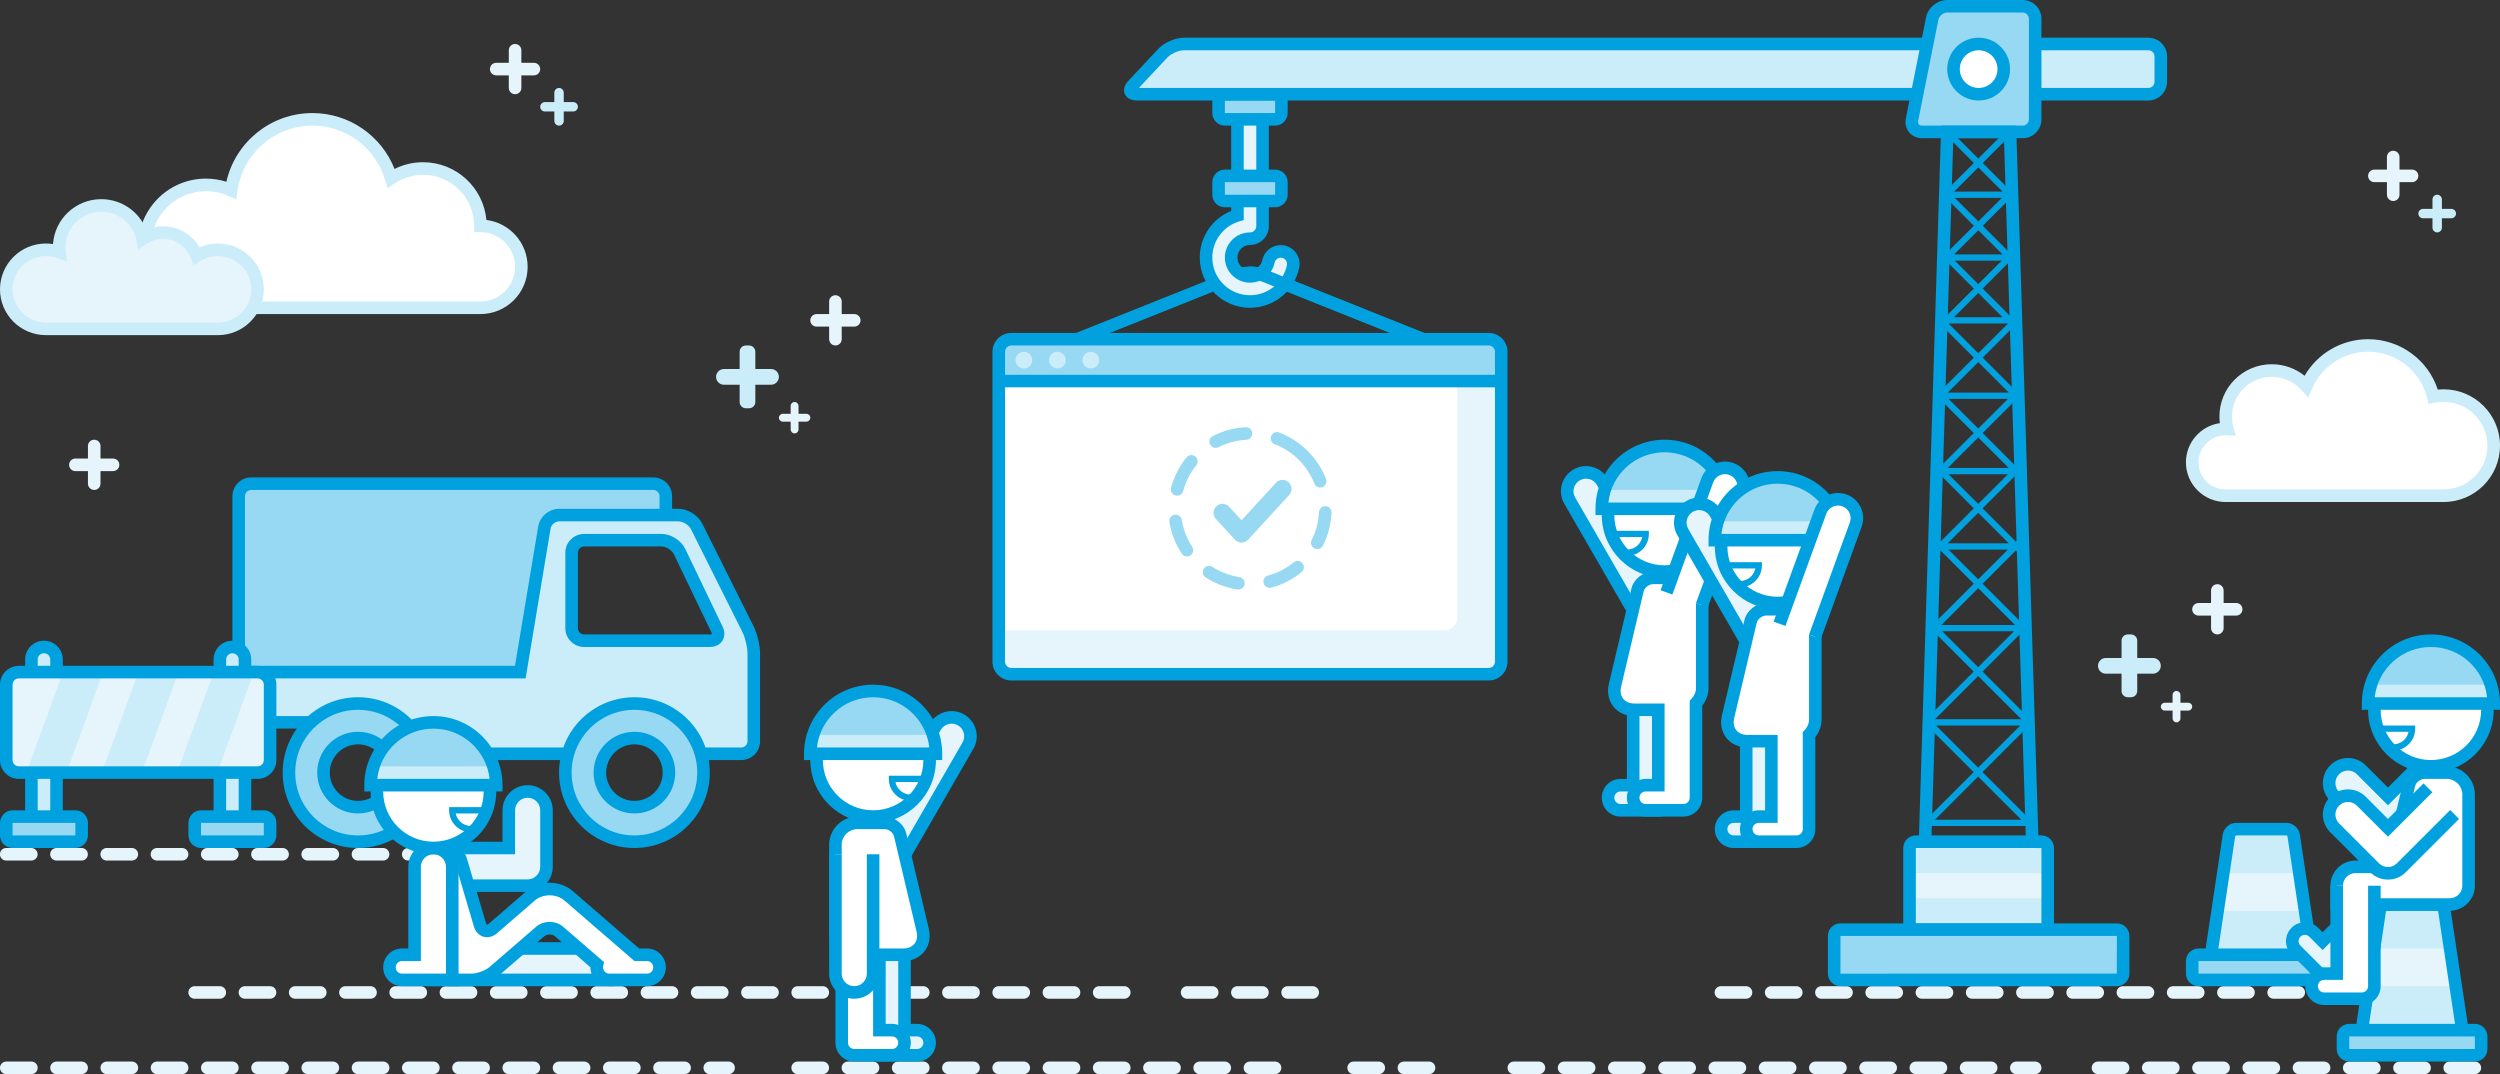 <svg width="398" height="171" viewBox="0 0 398 171" xmlns="http://www.w3.org/2000/svg"><rect x="0" y="0" width="398" height="171" fill="#333333" stroke="none"/><title>img_setup</title><desc>Created with Sketch.</desc><g fill="none"><g><path d="M215.501 171h4c.552 0 1-.448 1-1s-.448-1-1-1h-4c-.552 0-1 .448-1 1s.448 1 1 1zm8 0c-.552 0-1-.448-1-1s.448-1 1-1h4c.552 0 1 .448 1 1s-.448 1-1 1h-4zm17.499 0c-.552 0-1-.448-1-1s.448-1 1-1h4c.552 0 1 .448 1 1s-.448 1-1 1h-4zm8 0c-.552 0-1-.448-1-1s.448-1 1-1h4c.552 0 1 .448 1 1s-.448 1-1 1h-4zm8 0c-.552 0-1-.448-1-1s.448-1 1-1h4c.552 0 1 .448 1 1s-.448 1-1 1h-4zm8 0c-.552 0-1-.448-1-1s.448-1 1-1h4c.552 0 1 .448 1 1s-.448 1-1 1h-4zm8 0c-.552 0-1-.448-1-1s.448-1 1-1h4c.552 0 1 .448 1 1s-.448 1-1 1h-4zm8 0c-.552 0-1-.448-1-1s.448-1 1-1h4c.552 0 1 .448 1 1s-.448 1-1 1h-4zm8 0c-.552 0-1-.448-1-1s.448-1 1-1h4c.552 0 1 .448 1 1s-.448 1-1 1h-4zm8 0c-.552 0-1-.448-1-1s.448-1 1-1h4c.552 0 1 .448 1 1s-.448 1-1 1h-4zm8 0c-.552 0-1-.448-1-1s.448-1 1-1h4c.552 0 1 .448 1 1s-.448 1-1 1h-4zm8 0c-.552 0-1-.448-1-1s.448-1 1-1h4c.552 0 1 .448 1 1s-.448 1-1 1h-4zm8 0c-.552 0-1-.448-1-1s.448-1 1-1h3c.552 0 1 .448 1 1s-.448 1-1 1h-3zm13 0c-.552 0-1-.448-1-1s.448-1 1-1h4c.552 0 1 .448 1 1s-.448 1-1 1h-4zm8 0c-.552 0-1-.448-1-1s.448-1 1-1h4c.552 0 1 .448 1 1s-.448 1-1 1h-4zm8 0c-.552 0-1-.448-1-1s.448-1 1-1h4c.552 0 1 .448 1 1s-.448 1-1 1h-4zm8 0c-.552 0-1-.448-1-1s.448-1 1-1h4c.552 0 1 .448 1 1s-.448 1-1 1h-4zm8 0c-.552 0-1-.448-1-1s.448-1 1-1h4c.552 0 1 .448 1 1s-.448 1-1 1h-4zm8 0c-.552 0-1-.448-1-1s.448-1 1-1h4c.552 0 1 .448 1 1s-.448 1-1 1h-4zm8 0c-.552 0-1-.448-1-1s.448-1 1-1h4c.552 0 1 .448 1 1s-.448 1-1 1h-4zm8 0c-.552 0-1-.448-1-1s.448-1 1-1h4c.552 0 1 .448 1 1s-.448 1-1 1h-4zm-389 0c-.552 0-1-.448-1-1s.448-1 1-1h4c.552 0 1 .448 1 1s-.448 1-1 1h-4zm8 0c-.552 0-1-.448-1-1s.448-1 1-1h4c.552 0 1 .448 1 1s-.448 1-1 1h-4zm8 0c-.552 0-1-.448-1-1s.448-1 1-1h4c.552 0 1 .448 1 1s-.448 1-1 1h-4zm8 0c-.552 0-1-.448-1-1s.448-1 1-1h4c.552 0 1 .448 1 1s-.448 1-1 1h-4zm8 0c-.552 0-1-.448-1-1s.448-1 1-1h4c.552 0 1 .448 1 1s-.448 1-1 1h-4zm8 0c-.552 0-1-.448-1-1s.448-1 1-1h4c.552 0 1 .448 1 1s-.448 1-1 1h-4zm8 0c-.552 0-1-.448-1-1s.448-1 1-1h4c.552 0 1 .448 1 1s-.448 1-1 1h-4zm8 0c-.552 0-1-.448-1-1s.448-1 1-1h4c.552 0 1 .448 1 1s-.448 1-1 1h-4zm8 0c-.552 0-1-.448-1-1s.448-1 1-1h4c.552 0 1 .448 1 1s-.448 1-1 1h-4zm8 0c-.552 0-1-.448-1-1s.448-1 1-1h4c.552 0 1 .448 1 1s-.448 1-1 1h-4zm8 0c-.552 0-1-.448-1-1s.448-1 1-1h4c.552 0 1 .448 1 1s-.448 1-1 1h-4zm8 0c-.552 0-1-.448-1-1s.448-1 1-1h4c.552 0 1 .448 1 1s-.448 1-1 1h-4zm8 0c-.552 0-1-.448-1-1s.448-1 1-1h4c.552 0 1 .448 1 1s-.448 1-1 1h-4zm8 0c-.552 0-1-.448-1-1s.448-1 1-1h4c.552 0 1 .448 1 1s-.448 1-1 1h-4zm8 0c-.552 0-1-.448-1-1s.448-1 1-1h3c.552 0 1 .448 1 1s-.448 1-1 1h-3zm13.994 0c-.552 0-1-.448-1-1s.448-1 1-1h4c.552 0 1 .448 1 1s-.448 1-1 1h-4zm8 0c-.552 0-1-.448-1-1s.448-1 1-1h4c.552 0 1 .448 1 1s-.448 1-1 1h-4zm8 0c-.552 0-1-.448-1-1s.448-1 1-1h4c.552 0 1 .448 1 1s-.448 1-1 1h-4zm8 0c-.552 0-1-.448-1-1s.448-1 1-1h4c.552 0 1 .448 1 1s-.448 1-1 1h-4zm8 0c-.552 0-1-.448-1-1s.448-1 1-1h4c.552 0 1 .448 1 1s-.448 1-1 1h-4zm8 0c-.552 0-1-.448-1-1s.448-1 1-1h4c.552 0 1 .448 1 1s-.448 1-1 1h-4zm8 0c-.552 0-1-.448-1-1s.448-1 1-1h4c.552 0 1 .448 1 1s-.448 1-1 1h-4zm8 0c-.552 0-1-.448-1-1s.448-1 1-1h4c.552 0 1 .448 1 1s-.448 1-1 1h-4zm8 0c-.552 0-1-.448-1-1s.448-1 1-1h4c.552 0 1 .448 1 1s-.448 1-1 1h-4zm8 0c-.552 0-1-.448-1-1s.448-1 1-1h4c.552 0 1 .448 1 1s-.448 1-1 1h-4zm-167.994-12c-.552 0-1-.448-1-1s.448-1 1-1h4c.552 0 1 .448 1 1s-.448 1-1 1h-4zm8 0c-.552 0-1-.448-1-1s.448-1 1-1h4c.552 0 1 .448 1 1s-.448 1-1 1h-4zm8 0c-.552 0-1-.448-1-1s.448-1 1-1h4c.552 0 1 .448 1 1s-.448 1-1 1h-4zm8 0c-.552 0-1-.448-1-1s.448-1 1-1h4c.552 0 1 .448 1 1s-.448 1-1 1h-4zm8 0c-.552 0-1-.448-1-1s.448-1 1-1h4c.552 0 1 .448 1 1s-.448 1-1 1h-4zm8 0c-.552 0-1-.448-1-1s.448-1 1-1h4c.552 0 1 .448 1 1s-.448 1-1 1h-4zm8 0c-.552 0-1-.448-1-1s.448-1 1-1h4c.552 0 1 .448 1 1s-.448 1-1 1h-4zm8 0c-.552 0-1-.448-1-1s.448-1 1-1h4c.552 0 1 .448 1 1s-.448 1-1 1h-4zm8 0c-.552 0-1-.448-1-1s.448-1 1-1h4c.552 0 1 .448 1 1s-.448 1-1 1h-4zm8 0c-.552 0-1-.448-1-1s.448-1 1-1h4c.552 0 1 .448 1 1s-.448 1-1 1h-4zm8 0c-.552 0-1-.448-1-1s.448-1 1-1h4c.552 0 1 .448 1 1s-.448 1-1 1h-4zm8 0c-.552 0-1-.448-1-1s.448-1 1-1h4c.552 0 1 .448 1 1s-.448 1-1 1h-4zm8 0c-.552 0-1-.448-1-1s.448-1 1-1h4c.552 0 1 .448 1 1s-.448 1-1 1h-4zm8 0c-.552 0-1-.448-1-1s.448-1 1-1h4c.552 0 1 .448 1 1s-.448 1-1 1h-4zm8 0c-.552 0-1-.448-1-1s.448-1 1-1h4c.552 0 1 .448 1 1s-.448 1-1 1h-4zm8 0c-.552 0-1-.448-1-1s.448-1 1-1h4c.552 0 1 .448 1 1s-.448 1-1 1h-4zm8 0c-.552 0-1-.448-1-1s.448-1 1-1h4c.552 0 1 .448 1 1s-.448 1-1 1h-4zm8 0c-.552 0-1-.448-1-1s.448-1 1-1h4c.552 0 1 .448 1 1s-.448 1-1 1h-4zm8 0c-.552 0-1-.448-1-1s.448-1 1-1h3.996c.552 0 1 .448 1 1s-.448 1-1 1h-3.996zm-174-22c-.552 0-1-.448-1-1s.448-1 1-1h4c.552 0 1 .448 1 1s-.448 1-1 1h-4zm8 0c-.552 0-1-.448-1-1s.448-1 1-1h4c.552 0 1 .448 1 1s-.448 1-1 1h-4zm8 0c-.552 0-1-.448-1-1s.448-1 1-1h4c.552 0 1 .448 1 1s-.448 1-1 1h-4zm8 0c-.552 0-1-.448-1-1s.448-1 1-1h4c.552 0 1 .448 1 1s-.448 1-1 1h-4zm8 0c-.552 0-1-.448-1-1s.448-1 1-1h4c.552 0 1 .448 1 1s-.448 1-1 1h-4zm8 0c-.552 0-1-.448-1-1s.448-1 1-1h4c.552 0 1 .448 1 1s-.448 1-1 1h-4zm8 0c-.552 0-1-.448-1-1s.448-1 1-1h4c.552 0 1 .448 1 1s-.448 1-1 1h-4zm8 0c-.552 0-1-.448-1-1s.448-1 1-1h4c.552 0 1 .448 1 1s-.448 1-1 1h-4zm8 0c-.552 0-1-.448-1-1s.448-1 1-1h3c.552 0 1 .448 1 1s-.448 1-1 1h-3zm124 22c-.552 0-1-.448-1-1s.448-1 1-1h4c.552 0 1 .448 1 1s-.448 1-1 1h-4zm8 0c-.552 0-1-.448-1-1s.448-1 1-1h4c.552 0 1 .448 1 1s-.448 1-1 1h-4zm8 0c-.552 0-1-.448-1-1s.448-1 1-1h4c.552 0 1 .448 1 1s-.448 1-1 1h-4zm68.981 0c-.552 0-1-.448-1-1s.448-1 1-1h4c.552 0 1 .448 1 1s-.448 1-1 1h-4zm8 0c-.552 0-1-.448-1-1s.448-1 1-1h4c.552 0 1 .448 1 1s-.448 1-1 1h-4zm8 0c-.552 0-1-.448-1-1s.448-1 1-1h4c.552 0 1 .448 1 1s-.448 1-1 1h-4zm8 0c-.552 0-1-.448-1-1s.448-1 1-1h4c.552 0 1 .448 1 1s-.448 1-1 1h-4zm8 0c-.552 0-1-.448-1-1s.448-1 1-1h4c.552 0 1 .448 1 1s-.448 1-1 1h-4zm8 0c-.552 0-1-.448-1-1s.448-1 1-1h4c.552 0 1 .448 1 1s-.448 1-1 1h-4zm8 0c-.552 0-1-.448-1-1s.448-1 1-1h4c.552 0 1 .448 1 1s-.448 1-1 1h-4zm8 0c-.552 0-1-.448-1-1s.448-1 1-1h4c.552 0 1 .448 1 1s-.448 1-1 1h-4zm8 0c-.552 0-1-.448-1-1s.448-1 1-1h4c.552 0 1 .448 1 1s-.448 1-1 1h-4zm8 0c-.552 0-1-.448-1-1s.448-1 1-1h4c.552 0 1 .448 1 1s-.448 1-1 1h-4zm8 0c-.552 0-1-.448-1-1s.448-1 1-1h4c.552 0 1 .448 1 1s-.448 1-1 1h-4zm8 0c-.552 0-1-.448-1-1s.448-1 1-1h4c.552 0 1 .448 1 1s-.448 1-1 1h-4zm8 0c-.552 0-1-.448-1-1s.448-1 1-1h4c.552 0 1 .448 1 1s-.448 1-1 1h-4z" id="Combined-Shape" fill-rule="nonzero" fill="#E6F5FB"/><g><g id="cloud"><path d="M32.783 49c-5.403 0-9.783-4.38-9.783-9.783s4.38-9.783 9.783-9.783c1.436 0 2.8.309 4.029.865.852-6.379 6.315-11.3 12.928-11.3 5.93 0 10.935 3.957 12.52 9.374 1.454-.978 3.205-1.548 5.088-1.548 5.043 0 9.13 4.088 9.13 9.13 3.602 0 6.522 2.92 6.522 6.522 0 3.602-2.92 6.522-6.522 6.522h-43.696z" id="Combined-Shape" fill="#fff"/><path d="M76.478 48c3.05 0 5.522-2.472 5.522-5.522 0-3.05-2.472-5.522-5.522-5.522h-1v-1c0-4.49-3.64-8.13-8.13-8.13-1.638 0-3.201.484-4.53 1.378l-1.134.763-.384-1.312c-1.489-5.09-6.176-8.655-11.561-8.655-6.052 0-11.143 4.49-11.937 10.433l-.178 1.333-1.225-.554c-1.126-.509-2.351-.776-3.616-.776-4.851 0-8.783 3.932-8.783 8.783 0 4.851 3.932 8.783 8.783 8.783h43.696zm7.522-5.522c0 4.154-3.368 7.522-7.522 7.522h-43.696c-5.955 0-10.783-4.828-10.783-10.783 0-5.955 4.828-10.783 10.783-10.783 1.119 0 2.215.171 3.258.501 1.423-6.312 7.066-10.936 13.699-10.936 5.848 0 10.989 3.606 13.071 8.897 1.392-.699 2.938-1.071 4.538-1.071 5.278 0 9.613 4.036 10.087 9.191 3.702.47 6.565 3.631 6.565 7.461z" id="Combined-Shape" fill="#CBECF9" fill-rule="nonzero"/></g><g id="cloud"><path d="M34.684 52.357c3.488 0 6.316-2.819 6.316-6.295 0-3.477-2.828-6.295-6.316-6.295-1.239 0-2.395.356-3.37.97-.813-2.165-2.908-3.706-5.363-3.706-1.213 0-2.338.376-3.264 1.018-.62-3.049-3.324-5.343-6.566-5.343-3.7 0-6.7 2.99-6.7 6.678 0 .256.014.508.042.756-.67-.242-1.394-.373-2.148-.373-3.488 0-6.316 2.819-6.316 6.295 0 3.477 2.828 6.295 6.316 6.295h27.368z" id="Combined-Shape" fill="#E6F5FB"/><path d="M34.684 38.766c4.04 0 7.316 3.266 7.316 7.295 0 4.03-3.276 7.295-7.316 7.295h-27.368c-4.04 0-7.316-3.266-7.316-7.295 0-4.03 3.276-7.295 7.316-7.295.379 0 .754.029 1.123.086.274-3.993 3.609-7.146 7.682-7.146 3.223 0 6.036 1.989 7.169 4.871.83-.357 1.732-.546 2.661-.546 2.441 0 4.635 1.309 5.817 3.338.91-.395 1.898-.603 2.917-.603zm5.316 7.295c0-2.924-2.379-5.295-5.316-5.295-1.02 0-1.995.286-2.837.816l-1.038.654-.431-1.148c-.685-1.823-2.439-3.057-4.427-3.057-.978 0-1.91.296-2.695.84l-1.247.864-.303-1.487c-.534-2.625-2.862-4.543-5.586-4.543-3.149 0-5.7 2.543-5.7 5.678 0 .216.012.431.036.644l.181 1.599-1.513-.545c-.574-.207-1.183-.314-1.809-.314-2.937 0-5.316 2.372-5.316 5.295 0 2.924 2.379 5.295 5.316 5.295h27.368c2.937 0 5.316-2.372 5.316-5.295z" id="Combined-Shape" fill="#CBECF9" fill-rule="nonzero"/></g><g><path d="M389 78.923c4.418 0 8-3.57 8-7.974s-3.582-7.974-8-7.974c-.558 0-1.102.057-1.628.165-1.125-4.669-5.342-8.139-10.372-8.139-4.411 0-8.197 2.669-9.821 6.476-1.344-1.526-3.315-2.489-5.512-2.489-4.05 0-7.333 3.273-7.333 7.31 0 .694.097 1.365.278 2.001l-.278-.007c-2.946 0-5.333 2.38-5.333 5.316s2.388 5.316 5.333 5.316h34.667z" id="Combined-Shape" fill="#fff"/><path d="M389 61.974c4.97 0 9 4.017 9 8.974s-4.03 8.974-9 8.974h-34.667c-3.497 0-6.333-2.827-6.333-6.316 0-3.173 2.346-5.798 5.401-6.248-.045-.35-.067-.704-.067-1.062 0-4.59 3.732-8.31 8.333-8.31 1.935 0 3.765.663 5.224 1.835 2.052-3.547 5.871-5.822 10.11-5.822 5.108 0 9.55 3.3 11.093 8.019.3-.03.603-.045.907-.045zm7 8.974c0-3.851-3.133-6.974-7-6.974-.484 0-.961.049-1.426.145l-.947.195-.227-.94c-1.035-4.293-4.906-7.374-9.4-7.374-3.915 0-7.396 2.34-8.901 5.868l-.622 1.459-1.048-1.19c-1.196-1.358-2.913-2.15-4.762-2.15-3.499 0-6.333 2.826-6.333 6.31 0 .591.081 1.17.24 1.727l.383 1.344-1.396-.071-.227-.006c-2.394 0-4.333 1.933-4.333 4.316s1.939 4.316 4.333 4.316h34.667c3.867 0 7-3.123 7-6.974z" id="Combined-Shape" fill="#CBECF9" fill-rule="nonzero"/></g></g><g><path d="M14 73h-2.003c-.544 0-.997.448-.997 1 0 .556.446 1 .997 1h2.003v2.003c0 .544.448.997 1 .997.556 0 1-.446 1-.997v-2.003h2.003c.544 0 .997-.448.997-1 0-.556-.446-1-.997-1h-2.003v-2.003c0-.544-.448-.997-1-.997-.556 0-1 .446-1 .997v2.003z" id="Combined-Shape" fill="#E6F5FB"/><path d="M88.25 16.25h-1.49c-.42 0-.76.336-.76.75 0 .417.34.75.76.75h1.49v1.49c0 .42.336.76.75.76.417 0 .75-.34.75-.76v-1.49h1.49c.42 0 .76-.336.76-.75 0-.417-.34-.75-.76-.75h-1.49v-1.49c0-.42-.336-.76-.75-.76-.417 0-.75.34-.75.76v1.49z" id="Combined-Shape" fill="#CBECF9"/><path d="M81 10h-2.003c-.544 0-.997.448-.997 1 0 .556.446 1 .997 1h2.003v2.003c0 .544.448.997 1 .997.556 0 1-.446 1-.997v-2.003h2.003c.544 0 .997-.448.997-1 0-.556-.446-1-.997-1h-2.003v-2.003c0-.544-.448-.997-1-.997-.556 0-1 .446-1 .997v2.003z" id="Combined-Shape" fill="#E6F5FB"/><path d="M387.25 33.25h-1.49c-.42 0-.76.336-.76.75 0 .417.34.75.76.75h1.49v1.49c0 .42.336.76.75.76.417 0 .75-.34.75-.76v-1.49h1.49c.42 0 .76-.336.76-.75 0-.417-.34-.75-.76-.75h-1.49v-1.49c0-.42-.336-.76-.75-.76-.417 0-.75.34-.75.76v1.49z" id="Combined-Shape" fill="#CBECF9"/><path d="M380 27h-2.003c-.544 0-.997.448-.997 1 0 .556.446 1 .997 1h2.003v2.003c0 .544.448.997 1 .997.556 0 1-.446 1-.997v-2.003h2.003c.544 0 .997-.448.997-1 0-.556-.446-1-.997-1h-2.003v-2.003c0-.544-.448-.997-1-.997-.556 0-1 .446-1 .997v2.003z" id="Combined-Shape" fill="#E6F5FB"/><path d="M337.75 104.75h-2.504c-.68 0-1.246.56-1.246 1.25 0 .695.558 1.25 1.246 1.25h2.504v2.755c0 .54.449.995 1.002.995h.495c.555 0 1.002-.446 1.002-.995v-2.755h2.504c.68 0 1.246-.56 1.246-1.25 0-.695-.558-1.25-1.246-1.25h-2.504v-2.755c0-.54-.449-.995-1.002-.995h-.495c-.555 0-1.002.446-1.002.995v2.755z" id="Combined-Shape" fill="#CBECF9"/><path d="M352 96h-2.003c-.544 0-.997.448-.997 1 0 .556.446 1 .997 1h2.003v2.003c0 .544.448.997 1 .997.556 0 1-.446 1-.997v-2.003h2.003c.544 0 .997-.448.997-1 0-.556-.446-1-.997-1h-2.003v-2.003c0-.544-.448-.997-1-.997-.556 0-1 .446-1 .997v2.003zM345.875 111.875h-1.242c-.35 0-.633.28-.633.625 0 .348.284.625.633.625h1.242v1.242c0 .35.28.633.625.633.348 0 .625-.284.625-.633v-1.242h1.242c.35 0 .633-.28.633-.625 0-.348-.284-.625-.633-.625h-1.242v-1.242c0-.35-.28-.633-.625-.633-.348 0-.625.284-.625.633v1.242z" id="Combined-Shape" fill="#E6F5FB"/><path d="M117.75 58.75h-2.504c-.68 0-1.246.56-1.246 1.25 0 .695.558 1.25 1.246 1.25h2.504v2.755c0 .54.449.995 1.002.995h.495c.555 0 1.002-.446 1.002-.995v-2.755h2.504c.68 0 1.246-.56 1.246-1.25 0-.695-.558-1.25-1.246-1.25h-2.504v-2.755c0-.54-.449-.995-1.002-.995h-.495c-.555 0-1.002.446-1.002.995v2.755z" id="Combined-Shape" fill="#CBECF9"/><path d="M132 50h-2.003c-.544 0-.997.448-.997 1 0 .556.446 1 .997 1h2.003v2.003c0 .544.448.997 1 .997.556 0 1-.446 1-.997v-2.003h2.003c.544 0 .997-.448.997-1 0-.556-.446-1-.997-1h-2.003v-2.003c0-.544-.448-.997-1-.997-.556 0-1 .446-1 .997v2.003zM125.875 65.875h-1.242c-.35 0-.633.28-.633.625 0 .348.284.625.633.625h1.242v1.242c0 .35.28.633.625.633.348 0 .625-.284.625-.633v-1.242h1.242c.35 0 .633-.28.633-.625 0-.348-.284-.625-.633-.625h-1.242v-1.242c0-.35-.28-.633-.625-.633-.348 0-.625.284-.625.633v1.242z" id="Combined-Shape" fill="#E6F5FB"/></g></g><g><g><path d="M200.486 44.671c-.788-.315-2.184-.315-2.971 0l-28.322 11.329h59.615l-28.322-11.329zm-3.714-1.857c1.264-.506 3.192-.506 4.457 0l37.964 15.186h-80.385l37.964-15.186z" fill="#00A1DE" fill-rule="nonzero"/><g><path d="M201 36c0 1.105-.895 2-2 2-1.657 0-3 1.343-3 3s1.343 3 3 3c1.428 0 2.651-1.006 2.937-2.384.225-1.081 1.284-1.776 2.365-1.551 1.081.225 1.776 1.284 1.551 2.365-.671 3.224-3.521 5.57-6.853 5.57-3.866 0-7-3.134-7-7 0-3.171 2.109-5.85 5-6.71v-19.29h4v21z" id="Combined-Shape" fill="#E6F5FB" fill-rule="nonzero"/><path d="M198 35.036l-.715.213c-2.522.751-4.285 3.079-4.285 5.752 0 3.314 2.686 6 6 6 2.846 0 5.298-2 5.874-4.773.112-.541-.235-1.07-.775-1.183-.541-.112-1.07.235-1.183.775-.384 1.847-2.02 3.18-3.916 3.18-2.209 0-4-1.791-4-4s1.791-4 4-4c.552 0 1-.448 1-1v-20h-2v19.036zm-2-21.036h6v22c0 1.657-1.343 3-3 3-1.105 0-2 .895-2 2s.895 2 2 2c.948 0 1.767-.667 1.958-1.588.337-1.622 1.926-2.664 3.548-2.326 1.622.337 2.664 1.926 2.326 3.548-.769 3.7-4.038 6.366-7.832 6.366-4.418 0-8-3.582-8-8 0-3.305 2.022-6.215 5-7.418v-19.582z" id="Combined-Shape" fill="#00A1DE" fill-rule="nonzero"/><g id="Group-4" transform="translate(193 27)"><rect id="Rectangle-31" fill="#97D9F2" x="1" y="1" width="10" height="4" rx="1"/><path d="M1.995 2l.005.009v1.981l-.002.009h8.006l-.005-.009v-1.981l.002-.009h-8.006zm-1.995.009c0-1.105.898-2.009 1.995-2.009h8.009c1.107 0 1.995.896 1.995 2.009v1.981c0 1.105-.898 2.009-1.995 2.009h-8.009c-1.107 0-1.995-.896-1.995-2.009v-1.981z" id="Rectangle-31" fill="#00A1DE" fill-rule="nonzero"/></g><g transform="translate(193 14)"><rect id="Rectangle-31" fill="#97D9F2" x="1" y="1" width="10" height="4" rx="1"/><path d="M1.995 2l.005.009v1.981l-.002.009h8.006l-.005-.009v-1.981l.002-.009h-8.006zm-1.995.009c0-1.105.898-2.009 1.995-2.009h8.009c1.107 0 1.995.896 1.995 2.009v1.981c0 1.105-.898 2.009-1.995 2.009h-8.009c-1.107 0-1.995-.896-1.995-2.009v-1.981z" id="Rectangle-31" fill="#00A1DE" fill-rule="nonzero"/></g></g><path d="M199 44.435c.573 0 1.115.088 1.486.236l33.143 13.257c.513.205 1.095-.044 1.3-.557.205-.513-.044-1.095-.557-1.3l-33.143-13.257c-.628-.251-1.418-.379-2.228-.379-.552 0-1 .448-1 1s.448 1 1 1z" id="Combined-Shape" fill="#00A1DE" fill-rule="nonzero"/></g><g transform="translate(158 53)"><rect id="Rectangle-25" fill="#fff" x="1" y="1" width="80" height="53.333" rx="2"/><path d="M74 1h5.003c1.103 0 1.997.903 1.997 1.993v49.347c0 1.101-.898 1.993-1.997 1.993h-76.005c-1.103 0-1.997-.903-1.997-1.993v-5.007h71.003c1.099 0 1.997-.892 1.997-1.993v-44.34z" id="Combined-Shape" fill="#E6F5FB"/><path d="M1 3c0-1.105.898-2 1.997-2h76.005c1.103 0 1.997.899 1.997 2v4.666h-80v-4.666z" fill="#97D9F2"/><path d="M5 5.667c-.736 0-1.333-.597-1.333-1.333s.597-1.333 1.333-1.333 1.333.597 1.333 1.333-.597 1.333-1.333 1.333zm5.333 0c-.736 0-1.333-.597-1.333-1.333s.597-1.333 1.333-1.333 1.333.597 1.333 1.333-.597 1.333-1.333 1.333zm5.333 0c-.736 0-1.333-.597-1.333-1.333s.597-1.333 1.333-1.333 1.333.597 1.333 1.333-.597 1.333-1.333 1.333z" id="Combined-Shape" fill="#CBECF9"/><path d="M50.195 18.807c.391.39.391 1.024 0 1.414-.39.391-1.024.391-1.414 0-1.106-1.105-2.41-1.952-3.842-2.5-.516-.197-.774-.775-.577-1.291.197-.516.775-.774 1.291-.577 1.695.648 3.237 1.65 4.541 2.953zm-9.877-3.79c-1.838.094-3.615.57-5.235 1.399-.492.252-.686.854-.435 1.346.252.492.854.686 1.346.435 1.368-.7 2.87-1.102 4.426-1.182.552-.028.976-.498.947-1.05-.028-.552-.498-.976-1.05-.947zm-9.428 4.804c-1.159 1.429-1.989 3.073-2.455 4.832-.141.534.177 1.081.71 1.223.534.141 1.081-.177 1.223-.71.394-1.487 1.096-2.876 2.075-4.085.348-.429.282-1.059-.147-1.407-.429-.348-1.059-.282-1.407.147zm-2.722 10.272c.291 1.799.956 3.52 1.964 5.05.304.461.924.589 1.385.285.461-.304.589-.924.285-1.385-.852-1.293-1.414-2.748-1.66-4.27-.088-.545-.602-.916-1.147-.827-.545.088-.916.602-.827 1.147zm5.765 8.825c1.533.995 3.254 1.651 5.065 1.929.546.084 1.056-.291 1.14-.837.084-.546-.291-1.056-.837-1.14-1.532-.235-2.985-.789-4.28-1.63-.463-.301-1.083-.169-1.383.294-.301.463-.169 1.083.294 1.383zm10.461 1.637c1.761-.473 3.399-1.313 4.822-2.475.428-.349.491-.979.142-1.407-.349-.428-.979-.491-1.407-.142-1.203.983-2.587 1.693-4.075 2.092-.533.143-.85.692-.706 1.225.143.533.692.85 1.225.706zm8.213-6.688c.823-1.631 1.29-3.417 1.377-5.239.026-.552-.399-1.02-.951-1.047-.552-.026-1.02.399-1.047.951-.074 1.543-.469 3.054-1.165 4.433-.249.493-.051 1.094.442 1.343.493.249 1.094.051 1.343-.442zm.499-10.612c.201.514-.053 1.094-.567 1.295-.514.201-1.094-.053-1.295-.567-.547-1.4-1.378-2.676-2.463-3.761-.391-.39-.391-1.024 0-1.414.39-.391 1.024-.391 1.414 0 1.282 1.281 2.265 2.792 2.912 4.448zm-13.852 8.272l.03-.022-.03.022zm.775-.023l.027.019-.027-.019zm.197.256l.002.003-.029-.05.027.047zm-.027-.047l-.047-.06.047.06zm-1.278-1.088l6.207-6.764 1.474 1.352-6.943 7.566-.737-.803-2.712-2.956c.215.233.586.246.818.024.22-.21.231-.554.025-.778l3.029 3.301-.108-.095-.079-.065.066.052.073.062.035.03.083.101-.083-.095-.035-.036-.051-.043-.077-.05.045.025.06.038-.037-.018-.094-.048-.222-.043-.223.043-.099.051-.034.018.067-.044.037-.021-.07.046-.092.081-.157.205.159-.211.217-.168-.227.184 6.52-7.105c-.205.224-.194.568.027.779.231.221.601.208.816-.025l-1.47-1.357c.541-.586 1.455-.617 2.034-.065.567.542.597 1.441.066 2.02l-6.544 7.13-.026.022-.022.026-.233.172-.201.109c-.172.071-.356.11-.546.11-.19 0-.374-.039-.546-.111l-.2-.108c-.087-.049-.15-.092-.238-.177l-.028-.032.058.05-.065-.058-.031-.028-3.028-3.3c-.53-.578-.501-1.477.066-2.02.579-.552 1.493-.521 2.036.068l2.714 2.957h-1.474z" id="Combined-Shape" fill="#97D9F2" fill-rule="nonzero"/><path d="M2 2.993v49.347c0 .542.451.993.997.993h76.005c.549 0 .997-.447.997-.993v-49.347c0-.542-.451-.993-.997-.993h-76.005c-.549 0-.997.447-.997.993zm-2 0c0-1.653 1.346-2.993 2.997-2.993h76.005c1.652 0 2.997 1.348 2.997 2.993v49.347c0 1.653-1.346 2.993-2.997 2.993h-76.005c-1.652 0-2.997-1.348-2.997-2.993v-49.347zm80 .007c0-.551-.448-1-.997-1h-76.005c-.548 0-.997.449-.997 1v3.666h78v-3.666zm-80 0c0-1.656 1.345-3 2.997-3h76.005c1.655 0 2.997 1.346 2.997 3v5.666h-82v-5.666z" id="Combined-Shape" fill="#00A1DE" fill-rule="nonzero"/></g><g transform="translate(178 0)"><path d="M7.133 8.458c.755-.805 2.253-1.458 3.358-1.458h153.517c1.1 0 1.991.887 1.991 1.998v4.004c0 1.104-.888 1.998-1.997 1.998h-161.006c-1.103 0-1.383-.655-.63-1.458l4.766-5.084z" id="Rectangle-29" fill="#CBECF9"/><path d="M164.003 14c.554 0 .997-.444.997-.998v-4.004c0-.557-.441-.998-.991-.998h-153.517c-.827 0-2.061.537-2.629 1.142l-4.554 4.858h160.695zm-157.599-6.226c.945-1.008 2.707-1.774 4.088-1.774h153.517c1.655 0 2.991 1.337 2.991 2.998v4.004c0 1.657-1.337 2.998-2.997 2.998h-161.006c-1.979 0-2.712-1.7-1.36-3.142l4.766-5.084z" id="Rectangle-29" fill="#00A1DE" fill-rule="nonzero"/><g transform="translate(125)"><path d="M4.609 2.954c.216-1.079 1.285-1.954 2.385-1.954h12.012c1.101 0 1.994.898 1.994 1.991v16.018c0 1.099-.898 1.991-1.991 1.991h-16.018c-1.099 0-1.814-.885-1.6-1.954l3.218-16.092z" id="Rectangle-29" fill="#97D9F2"/><circle fill="#fff" cx="12" cy="11" r="4"/><path d="M5.59 3.15l-3.218 16.092c-.091.455.156.758.619.758h16.018c.543 0 .991-.447.991-.991v-16.018c0-.543-.448-.991-.994-.991h-12.012c-.624 0-1.282.539-1.404 1.15zm1.404-3.15h12.012c1.651 0 2.994 1.344 2.994 2.991v16.018c0 1.65-1.344 2.991-2.991 2.991h-16.018c-1.728 0-2.919-1.46-2.581-3.15l3.218-16.092c.309-1.546 1.789-2.758 3.365-2.758zm5.006 16c-2.761 0-5-2.239-5-5s2.239-5 5-5 5 2.239 5 5-2.239 5-5 5zm0-2c1.657 0 3-1.343 3-3s-1.343-3-3-3-3 1.343-3 3 1.343 3 3 3z" fill="#00A1DE" fill-rule="nonzero"/></g><g fill-rule="nonzero" fill="#00A1DE"><path d="M129.032 148h15.937l-3.938-126h-8.062l-3.938 126zm13.938-128l4.063 130h-20.063l4.063-130h11.938z"/><path d="M129 130.839l-.354-.354 7.566-7.566-7.566-7.566.354-.354v-.161l-.354-.354 7.566-7.566-6.42-6.42h-.793v-.793l-.354-.354.707-.707.576.576 6.293-6.293-5.293-5.293-.576.576-.707-.707.576-.576-.576-.576.707-.707.576.576 5.293-5.293-6.576-6.576.707-.707.586.586 5.293-5.293-5.586-5.586.354-.354v-.121l-.354-.354 5.586-5.586-4.793-4.793-.086.086-.707-.707.086-.086-.086-.086.354-.354v-.5h.672l4.56-4.56-4.44-4.44h-.793v-.793l-.354-.354.707-.707.596.596 4.293-4.293-4.45-4.45h-.793v-1h.692l4.55-4.55-4.596-4.596.707-.707 4.596 4.596 4.596-4.596.707.707-4.596 4.596 4.55 4.55h.793v1h-.893l-4.45 4.45 4.283 4.283.586-.586.707.707-.233.233v.913h-.913l-4.44 4.44 4.56 4.56h.793v.621l.233.233-.086.086.086.086-.707.707-.086-.086-4.793 4.793 5.586 5.586-.233.233v.362l.233.233-5.586 5.586 5.283 5.283.576-.576.707.707-6.576 6.576 5.293 5.293.576-.576.707.707-.576.576.576.576-.707.707-.576-.576-5.293 5.293 6.283 6.283.566-.566.707.707-.193.193v.954h-.954l-6.42 6.42 7.566 7.566-.193.193v.482l.193.193-7.566 7.566 7.566 7.566-.193.193v.822h-16v-.661zm1.046-.339h13.747l-6.873-6.873-6.873 6.873zm13.747-16l-6.873-6.873-6.873 6.873h13.747zm-13.586 1l6.712 6.712 6.712-6.712h-13.425zm12.586-16l-5.863-5.863-5.863 5.863h11.726zm-11.586 1l5.712 5.712 5.712-5.712h-11.425zm10.586-14l-4.863-4.863-4.863 4.863h9.726zm-9.586 1l4.723 4.723 4.723-4.723h-9.445zm9.586-13l-4.853-4.853-4.853 4.853h9.706zm-9.586 1l4.723 4.723 4.723-4.723h-9.445zm9.586-13l-4.853-4.853-4.853 4.853h9.706zm-9.586 1l4.733 4.733 4.733-4.733h-9.465zm8.586-13l-3.853-3.853-3.853 3.853h7.706zm-8.586 1l4.733 4.733 4.733-4.733h-9.465zm8.586-11l-3.843-3.843-3.843 3.843h7.686zm-7.586 1l3.733 3.733 3.733-3.733h-7.465zm7.586-11l-3.843-3.843-3.843 3.843h7.686zm-7.586 1l3.743 3.743 3.743-3.743h-7.485z" id="Combined-Shape"/></g><g transform="translate(125 133)"><rect id="Rectangle-31" fill="#CBECF9" x="1" y="1" width="22" height="14" rx="1"/><path id="Rectangle-31" fill="#E6F5FB" d="M1 6h22v4h-22z"/><path d="M2 13.993c0 .005 19.998.007 19.998.007.005 0 .002-11.993.002-11.993 0-.005-19.998-.007-19.998-.007-.005 0-.002 11.993-.002 11.993zm-2-11.986c0-1.109.888-2.007 2.002-2.007h19.995c1.107 0 2.002.899 2.002 2.007v11.986c0 1.109-.888 2.007-2.002 2.007h-19.995c-1.107 0-2.002-.899-2.002-2.007v-11.986z" id="Rectangle-31" fill="#00A1DE" fill-rule="nonzero"/></g><rect id="Rectangle-31" fill="#97D9F2" x="114" y="148" width="46" height="8" rx="1"/><path d="M115 155.003c0-.006 43.996-.003 43.996-.003l.004-6.003c0 .006-43.996.003-43.996.003l-.004 6.003zm-2-6.006c0-1.103.903-1.997 2.004-1.997h43.993c1.104 0 2.004.898 2.004 1.997v6.006c0 1.103-.903 1.997-2.004 1.997h-43.993c-1.104 0-2.004-.898-2.004-1.997v-6.006z" id="Rectangle-31" fill="#00A1DE" fill-rule="nonzero"/></g></g><g id="road-cones" transform="translate(348 131)"><rect id="Rectangle-31" fill="#97D9F2" x="1" y="21" width="22" height="4" rx="1"/><path d="M6.851 1.992c.082-.548.604-.992 1.144-.992h8.009c.55 0 1.061.436 1.144.992l2.702 18.016c.082.548-.296.992-.852.992h-13.998c-.553 0-.935-.436-.852-.992l2.702-18.016z" id="Rectangle-32" fill="#CBECF9"/><path d="M18.05 8l.9 6h-13.9l.9-6h12.1z" id="Combined-Shape" fill="#E6F5FB"/><path d="M2 22.009v1.981l.002.009h19.995l.002-.009v-1.981l-.002-.009h-19.995l-.002.009zm-2 0c0-1.11.887-2.009 2.002-2.009h19.995c1.109 0 2.002.894 2.002 2.009v1.981c0 1.11-.887 2.009-2.002 2.009h-19.995c-1.109 0-2.002-.894-2.002-2.009v-1.981zm16.16-19.869c-.01-.064-.098-.14-.155-.14h-8.009c-.048 0-.147.085-.155.14l-2.679 17.86h13.678l-2.679-17.86zm-8.164-2.14h8.009c1.048 0 1.977.802 2.133 1.843l2.702 18.016c.173 1.152-.673 2.14-1.841 2.14h-13.998c-1.166 0-2.015-.982-1.841-2.14l2.702-18.016c.155-1.034 1.095-1.843 2.133-1.843z" id="Combined-Shape" fill="#00A1DE" fill-rule="nonzero"/></g><g><path d="M57 134c-6.075 0-11-4.925-11-11s4.925-11 11-11 11 4.925 11 11-4.925 11-11 11zm0-5.5c3.038 0 5.5-2.462 5.5-5.5s-2.462-5.5-5.5-5.5-5.5 2.462-5.5 5.5 2.462 5.5 5.5 5.5zM101 134c-6.075 0-11-4.925-11-11s4.925-11 11-11 11 4.925 11 11-4.925 11-11 11zm0-5.5c3.038 0 5.5-2.462 5.5-5.5s-2.462-5.5-5.5-5.5-5.5 2.462-5.5 5.5 2.462 5.5 5.5 5.5z" id="Combined-Shape" fill="#97D9F2"/><path d="M90.414 120h-22.828c-1.306-4.617-5.551-8-10.586-8-2.923 0-5.58 1.14-7.55 3h-9.444c-1.108 0-2.007-.887-2.007-1.998v-6.002h44.833l3.839-23.032c.181-1.087 1.23-1.968 2.329-1.968h18.998c1.105 0 2.405.809 2.897 1.792l8.208 16.415c.495.99.896 2.68.896 3.792v14.002c0 1.104-.888 1.998-1.996 1.998h-6.418c-1.306-4.617-5.551-8-10.586-8s-9.28 3.383-10.586 8zm.586-32.006v12.012c0 1.1.898 1.994 2.005 1.994h19.99c1.108 0 1.617-.808 1.138-1.804l-5.951-12.391c-.475-.989-1.762-1.804-2.867-1.804h-12.315c-1.1 0-2.001.893-2.001 1.994z" id="Combined-Shape" fill="#CBECF9"/><path d="M106 82v-3c0-1.11-.895-2-1.998-2h-64.003c-1.101 0-1.998.895-1.998 2v31-3h44.833l3.839-23.032c.181-1.087 1.23-1.968 2.329-1.968h16.999z" id="Combined-Shape" fill="#97D9F2"/><path d="M101 111c5.144 0 9.646 3.265 11.317 8h5.686c.554 0 .996-.444.996-.998v-14.002c0-.954-.364-2.491-.791-3.345l-8.208-16.415c-.324-.647-1.279-1.24-2.003-1.24h-18.998c-.613 0-1.242.531-1.343 1.133l-3.978 23.867h-44.68v5.002c0 .555.446.998 1.007.998h9.056c2.173-1.918 4.971-3 7.938-3 5.144 0 9.646 3.265 11.317 8h21.366c1.671-4.735 6.173-8 11.317-8zm-15.314-27.196c.261-1.568 1.726-2.804 3.315-2.804h18.998c1.482 0 3.129 1.021 3.792 2.345l8.208 16.415c.566 1.131 1.002 2.974 1.002 4.239v14.002c0 1.657-1.337 2.998-2.996 2.998h-7.174l-.206-.728c-1.207-4.269-5.12-7.272-9.624-7.272-4.503 0-8.416 3.003-9.624 7.272l-.206.728h-24.341l-.206-.728c-1.207-4.269-5.12-7.272-9.624-7.272-2.588 0-5.019.986-6.863 2.727l-.289.273h-9.841c-1.662 0-3.007-1.336-3.007-2.998v-7.002h44.986l3.699-22.196zm4.314 4.19c0-1.653 1.348-2.994 3.001-2.994h12.315c1.487 0 3.126 1.034 3.769 2.371l5.951 12.391c.798 1.661-.196 3.237-2.04 3.237h-19.99c-1.658 0-3.005-1.341-3.005-2.994v-12.012zm2 0v12.012c0 .547.449.994 1.005.994h19.99c.372 0 .397-.039.237-.371l-5.951-12.391c-.31-.645-1.249-1.237-1.966-1.237h-12.315c-.551 0-1.001.448-1.001.994zm-53 22.006h-2v-31c0-1.656 1.344-3 2.998-3h64.003c1.658 0 2.998 1.339 2.998 3v4h-17.999c-.613 0-1.242.531-1.343 1.133l-3.978 23.867h-44.68v2zm66-31c0-.555-.445-1-.998-1h-64.003c-.55 0-.998.448-.998 1v27h42.986l3.699-22.196c.261-1.568 1.726-2.804 3.315-2.804h15.999v-2zm-48 56c-6.627 0-12-5.373-12-12s5.373-12 12-12 12 5.373 12 12-5.373 12-12 12zm0-2c5.523 0 10-4.477 10-10s-4.477-10-10-10-10 4.477-10 10 4.477 10 10 10zm0-3.5c-3.59 0-6.5-2.91-6.5-6.5s2.91-6.5 6.5-6.5 6.5 2.91 6.5 6.5-2.91 6.5-6.5 6.5zm0-2c2.485 0 4.5-2.015 4.5-4.5s-2.015-4.5-4.5-4.5-4.5 2.015-4.5 4.5 2.015 4.5 4.5 4.5zm44 7.5c-6.627 0-12-5.373-12-12s5.373-12 12-12 12 5.373 12 12-5.373 12-12 12zm0-2c5.523 0 10-4.477 10-10s-4.477-10-10-10-10 4.477-10 10 4.477 10 10 10zm0-3.5c-3.59 0-6.5-2.91-6.5-6.5s2.91-6.5 6.5-6.5 6.5 2.91 6.5 6.5-2.91 6.5-6.5 6.5zm0-2c2.485 0 4.5-2.015 4.5-4.5s-2.015-4.5-4.5-4.5-4.5 2.015-4.5 4.5 2.015 4.5 4.5 4.5z" id="Combined-Shape" fill="#00A1DE" fill-rule="nonzero"/></g><g><g><g id="Group-55" transform="translate(0 102)"><rect id="Rectangle-43" fill="#CBECF9" x="5" y="1" width="4" height="31" rx="2"/><rect id="Rectangle-43" fill="#97D9F2" x="1" y="28" width="12" height="4" rx="1"/><path d="M2 29.009v1.981l.002.009h9.995l.002-.009v-1.981l-.002-.009h-9.995l-.002.009zm2-2.009v-24.002c0-1.658 1.338-2.998 3-2.998 1.657 0 3 1.342 3 2.998v24.002h1.998c1.109 0 2.002.894 2.002 2.009v1.981c0 1.107-.901 2.009-2.002 2.009h-9.995c-1.109 0-2.002-.894-2.002-2.009v-1.981c0-1.107.901-2.009 2.002-2.009h1.998zm2 0h2v-24.002c0-.551-.447-.998-1-.998-.557 0-1 .444-1 .998v24.002z" id="Combined-Shape" fill="#00A1DE" fill-rule="nonzero"/></g><g transform="translate(30 102)"><rect id="Rectangle-43" fill="#CBECF9" x="5" y="1" width="4" height="31" rx="2"/><rect id="Rectangle-43" fill="#97D9F2" x="1" y="28" width="12" height="4" rx="1"/><path d="M2 29.009v1.981l.002.009h9.995l.002-.009v-1.981l-.002-.009h-9.995l-.002.009zm2-2.009v-24.002c0-1.658 1.338-2.998 3-2.998 1.657 0 3 1.342 3 2.998v24.002h1.998c1.109 0 2.002.894 2.002 2.009v1.981c0 1.107-.901 2.009-2.002 2.009h-9.995c-1.109 0-2.002-.894-2.002-2.009v-1.981c0-1.107.901-2.009 2.002-2.009h1.998zm2 0h2v-24.002c0-.551-.447-.998-1-.998-.557 0-1 .444-1 .998v24.002z" id="Combined-Shape" fill="#00A1DE" fill-rule="nonzero"/></g></g><g transform="translate(0 106)"><rect id="Rectangle-43" fill="#CBECF9" x="1" y="1" width="42" height="16" rx="2"/><path d="M34.029 1h-5.615l-5.824 16h5.615l5.824-16zm6.385 0h.589c1.103 0 1.997.895 1.997 1.994v12.012c0 1.101-.897 1.994-1.997 1.994h-6.412l5.824-16zm-18.385 0h-5.615l-5.824 16h5.615l5.824-16zm-12 0h-7.031c-1.101 0-1.997.893-1.997 1.994v12.012c0 1.1.894 1.994 1.997 1.994h1.208l5.824-16z" id="Combined-Shape" fill="#E6F5FB"/><path d="M2 2.994v12.012c0 .548.447.994.997.994h38.005c.55 0 .997-.446.997-.994v-12.012c0-.548-.447-.994-.997-.994h-38.005c-.55 0-.997.446-.997.994zm-2 0c0-1.653 1.344-2.994 2.997-2.994h38.005c1.655 0 2.997 1.341 2.997 2.994v12.012c0 1.653-1.344 2.994-2.997 2.994h-38.005c-1.655 0-2.997-1.341-2.997-2.994v-12.012z" fill="#00A1DE" fill-rule="nonzero"/></g></g><g><path d="M249.898 79.698c-.826-1.431-.329-3.264 1.102-4.09 1.435-.828 3.269-.338 4.094 1.09l10.504 18.194-5.196 3-10.504-18.194z" id="Rectangle-38" fill="#E6F5FB"/><path d="M254.228 77.198c-.549-.95-1.771-1.276-2.728-.724-.955.552-1.285 1.774-.737 2.724l10.004 17.328 3.464-2-10.004-17.328zm-3.728-2.456c1.912-1.104 4.358-.452 5.46 1.456l11.004 19.06-6.928 4-11.004-19.06c-1.102-1.909-.442-4.353 1.469-5.456z" id="Rectangle-38" fill="#00A1DE" fill-rule="nonzero"/><path d="M258 129h6.002c1.1 0 1.998-.893 1.998-1.995v-15.997c0-1.663-1.343-3.009-3-3.009-1.653 0-3 1.347-3 3.009v13.991h-2c-1.112 0-2 .895-2 2 0 1.112.895 2 2 2z" id="Combined-Shape" fill="#E6F5FB"/><path d="M259 111.009c0-2.212 1.793-4.009 4-4.009 2.21 0 4 1.794 4 4.009v15.997c0 1.653-1.345 2.995-2.998 2.995h-6.002c-1.659 0-3-1.338-3-3 0-1.659 1.337-3 3-3h1v-12.991zm5.002 16.991c.549 0 .998-.447.998-.995v-15.997c0-1.111-.895-2.009-2-2.009-1.102 0-2 .9-2 2.009v14.991h-3c-.557 0-1 .444-1 1 0 .557.444 1 1 1h6.002z" id="Combined-Shape" fill="#00A1DE" fill-rule="nonzero"/><path d="M262 129h6.002c1.1 0 1.998-.893 1.998-1.995v-15.055c.618-.63 1-1.491 1-2.442v-17.509h-7.844c-1.108 0-2.214.876-2.465 1.938l-3.585 15.161c-.509 2.154.873 3.901 3.078 3.901h3.817v12h-2c-1.112 0-2 .895-2 2 0 1.112.895 2 2 2z" id="Combined-Shape" fill="#fff"/><path d="M271 127.005c0 1.653-1.345 2.995-2.998 2.995h-6.002c-1.659 0-3-1.338-3-3 0-1.659 1.337-3 3-3h1v-10h-2.817c-2.852 0-4.708-2.35-4.051-5.131l3.585-15.161c.359-1.517 1.87-2.708 3.438-2.708h8.844v18.509c0 1.043-.36 2.032-1 2.822v14.675zm-7.844-34.005c-.643 0-1.347.555-1.492 1.168l-3.585 15.161c-.361 1.525.544 2.671 2.104 2.671h4.817v14h-3c-.557 0-1 .444-1 1 0 .557.444 1 1 1h6.002c.549 0 .998-.447.998-.995v-15.464l.286-.292c.455-.463.714-1.081.714-1.741v-16.509h-6.844z" id="Combined-Shape" fill="#00A1DE" fill-rule="nonzero"/><g id="Group-48" transform="matrix(-1 0 0 1 276 70)"><circle id="Oval-13" fill="#fff" cx="11" cy="12" r="9"/><path d="M11 22c-5.523 0-10-4.477-10-10s4.477-10 10-10 10 4.477 10 10-4.477 10-10 10zm0-2c4.418 0 8-3.582 8-8s-3.582-8-8-8-8 3.582-8 8 3.582 8 8 8z" id="Oval-13" fill="#00A1DE" fill-rule="nonzero"/><path d="M19 15.5v-1h-5.5v.5c0 1.933 1.567 3.5 3.5 3.5v-1c-1.209 0-2.218-.859-2.45-2h4.45z" id="Path" fill="#00A1DE"/><g id="Group-47"><path d="M21 11c0-5.523-4.477-10-10-10s-10 4.477-10 10h20z" id="Oval-13" fill="#97D9F2"/><path d="M1.458 8c-.297.947-.458 1.955-.458 3h20c0-1.045-.16-2.053-.458-3h-19.084z" id="Combined-Shape" fill="#CBECF9"/><path d="M22 11v1h-22v-1c0-6.075 4.925-11 11-11s11 4.925 11 11zm-11-9c-4.633 0-8.448 3.5-8.945 8h17.89c-.497-4.5-4.313-8-8.945-8z" id="Oval-13" fill="#00A1DE" fill-rule="nonzero"/></g></g><path d="M265.299 94.314l6.498-17.859c.567-1.558 2.292-2.361 3.846-1.795 1.557.567 2.361 2.288 1.794 3.847l-6.498 17.859" id="Rectangle-38" fill="#fff"/><path d="M266.24 94.653l6.498-17.853c.378-1.038 1.528-1.574 2.564-1.197 1.038.378 1.573 1.526 1.195 2.565l-6.498 17.853 1.879.684 6.498-17.853c.756-2.077-.314-4.372-2.39-5.128-2.074-.755-4.372.316-5.127 2.392l-6.498 17.853 1.879.684z" id="Rectangle-38" fill="#00A1DE" fill-rule="nonzero"/><path d="M267.898 84.698c-.826-1.431-.329-3.264 1.102-4.09 1.435-.828 3.269-.338 4.094 1.09l10.504 18.194-5.196 3-10.504-18.194z" id="Rectangle-38" fill="#E6F5FB"/><path d="M272.228 82.198c-.549-.95-1.771-1.276-2.728-.724-.955.552-1.285 1.774-.737 2.724l10.004 17.328 3.464-2-10.004-17.328zm-3.728-2.456c1.912-1.104 4.358-.452 5.46 1.456l11.004 19.06-6.928 4-11.004-19.06c-1.102-1.909-.442-4.353 1.469-5.456z" id="Rectangle-38" fill="#00A1DE" fill-rule="nonzero"/><path d="M276 134h6.002c1.1 0 1.998-.893 1.998-1.995v-15.997c0-1.663-1.343-3.009-3-3.009-1.653 0-3 1.347-3 3.009v13.991h-2c-1.112 0-2 .895-2 2 0 1.112.895 2 2 2z" id="Combined-Shape" fill="#E6F5FB"/><path d="M277 116.009c0-2.212 1.793-4.009 4-4.009 2.21 0 4 1.794 4 4.009v15.997c0 1.653-1.345 2.995-2.998 2.995h-6.002c-1.659 0-3-1.338-3-3 0-1.659 1.337-3 3-3h1v-12.991zm5.002 16.991c.549 0 .998-.447.998-.995v-15.997c0-1.111-.895-2.009-2-2.009-1.102 0-2 .9-2 2.009v14.991h-3c-.557 0-1 .444-1 1 0 .557.444 1 1 1h6.002z" id="Combined-Shape" fill="#00A1DE" fill-rule="nonzero"/><path d="M280 134h6.002c1.1 0 1.998-.893 1.998-1.995v-15.055c.618-.63 1-1.491 1-2.442v-17.509h-7.844c-1.108 0-2.214.876-2.465 1.938l-3.585 15.161c-.509 2.154.873 3.901 3.078 3.901h3.817v12h-2c-1.112 0-2 .895-2 2 0 1.112.895 2 2 2z" id="Combined-Shape" fill="#fff"/><path d="M289 132.005c0 1.653-1.345 2.995-2.998 2.995h-6.002c-1.659 0-3-1.338-3-3 0-1.659 1.337-3 3-3h1v-10h-2.817c-2.852 0-4.708-2.35-4.051-5.131l3.585-15.161c.359-1.517 1.87-2.708 3.438-2.708h8.844v18.509c0 1.043-.36 2.032-1 2.822v14.675zm-7.844-34.005c-.643 0-1.347.555-1.492 1.168l-3.585 15.161c-.361 1.525.544 2.671 2.104 2.671h4.817v14h-3c-.557 0-1 .444-1 1 0 .557.444 1 1 1h6.002c.549 0 .998-.447.998-.995v-15.464l.286-.292c.455-.463.714-1.081.714-1.741v-16.509h-6.844z" id="Combined-Shape" fill="#00A1DE" fill-rule="nonzero"/><g id="Group-48" transform="matrix(-1 0 0 1 294 75)"><circle id="Oval-13" fill="#fff" cx="11" cy="12" r="9"/><path d="M11 22c-5.523 0-10-4.477-10-10s4.477-10 10-10 10 4.477 10 10-4.477 10-10 10zm0-2c4.418 0 8-3.582 8-8s-3.582-8-8-8-8 3.582-8 8 3.582 8 8 8z" id="Oval-13" fill="#00A1DE" fill-rule="nonzero"/><path d="M19 15.5v-1h-5.5v.5c0 1.933 1.567 3.5 3.5 3.5v-1c-1.209 0-2.218-.859-2.45-2h4.45z" id="Path" fill="#00A1DE"/><g id="Group-47"><path d="M21 11c0-5.523-4.477-10-10-10s-10 4.477-10 10h20z" id="Oval-13" fill="#97D9F2"/><path d="M1.458 8c-.297.947-.458 1.955-.458 3h20c0-1.045-.16-2.053-.458-3h-19.084z" id="Combined-Shape" fill="#CBECF9"/><path d="M22 11v1h-22v-1c0-6.075 4.925-11 11-11s11 4.925 11 11zm-11-9c-4.633 0-8.448 3.5-8.945 8h17.89c-.497-4.5-4.313-8-8.945-8z" id="Oval-13" fill="#00A1DE" fill-rule="nonzero"/></g></g><path d="M283.299 99.314l6.498-17.859c.567-1.558 2.292-2.361 3.846-1.795 1.557.567 2.361 2.288 1.794 3.847l-6.498 17.859" id="Rectangle-38" fill="#fff"/><path d="M284.24 99.653l6.498-17.853c.378-1.038 1.528-1.574 2.564-1.197 1.038.378 1.573 1.526 1.195 2.565l-6.498 17.853 1.879.684 6.498-17.853c.756-2.077-.314-4.372-2.39-5.128-2.074-.755-4.372.316-5.127 2.392l-6.498 17.853 1.879.684z" id="Rectangle-38" fill="#00A1DE" fill-rule="nonzero"/><g transform="translate(61 125)"><rect id="Combined-Shape" fill="#E6F5FB" x="8" y="26" width="31" height="5" rx="2.5"/><path d="M9 28.5c0 .834.667 1.5 1.498 1.5h26.005c.825 0 1.498-.673 1.498-1.5 0-.834-.667-1.5-1.498-1.5h-26.005c-.825 0-1.498.673-1.498 1.5zm-2 0c0-1.932 1.568-3.5 3.498-3.5h26.005c1.935 0 3.498 1.56 3.498 3.5 0 1.932-1.568 3.5-3.498 3.5h-26.005c-1.935 0-3.498-1.56-3.498-3.5z" id="Combined-Shape" fill="#00A1DE" fill-rule="nonzero"/><path d="M20 10h-9.007c-1.64 0-2.993 1.343-2.993 3 0 1.653 1.34 3 2.993 3h12.015c.82 0 1.568-.336 2.111-.878.546-.545.882-1.294.882-2.121v-9.001c0-1.655-1.343-2.999-3-2.999-1.653 0-3 1.343-3 2.999v6.001z" id="Combined-Shape" fill="#E6F5FB"/><path d="M19 3.999c0-2.208 1.793-3.999 4-3.999 2.209 0 4 1.792 4 3.999v9.001c0 1.074-.428 2.082-1.175 2.828-.744.744-1.751 1.171-2.818 1.171h-12.015c-2.205 0-3.993-1.794-3.993-4 0-2.205 1.796-4 3.993-4h8.007v-5.001zm-8.007 7.001c-1.092 0-1.993.9-1.993 2 0 1.103.894 2 1.993 2h12.015c.53 0 1.03-.213 1.404-.586.376-.375.588-.876.588-1.413v-9.001c0-1.103-.896-1.999-2-1.999-1.103 0-2 .897-2 1.999v7.001h-10.007z" id="Combined-Shape" fill="#00A1DE" fill-rule="nonzero"/><path d="M28.014 23.309c-.834-.721-2.192-.723-3.028 0l-7.384 6.386c-.825.714-2.404 1.305-3.509 1.305h-6.093v-21h1.785c1.109 0 2.259.849 2.575 1.919l3.037 10.274c.313 1.06 1.247 1.331 2.087.604l5.992-5.182c1.67-1.444 4.384-1.439 6.048 0l10.851 9.385h1.625c1.104 0 2 .888 2 2 0 1.105-.887 2-2 2h-6.001c-1.104 0-2-.888-2-2 0-.161.019-.317.054-.467l-6.04-5.224z" id="Combined-Shape" fill="#fff"/><path d="M14.093 30c.861 0 2.209-.502 2.855-1.061l7.384-6.386c1.211-1.047 3.126-1.046 4.336 0l6.499 5.621-.14.59-.027.236c0 .557.444 1 1 1h6.001c.557 0 1-.444 1-1 0-.557-.444-1-1-1h-1.998l-11.133-9.628c-1.29-1.116-3.447-1.117-4.739 0l-5.992 5.182c-1.388 1.201-3.181.682-3.7-1.077l-3.037-10.274c-.189-.641-.946-1.203-1.616-1.203h-.785v19h5.093zm13.267-5.934c-.459-.397-1.26-.397-1.72 0l-7.384 6.386c-1.01.873-2.822 1.548-4.163 1.548h-7.093v-23h2.785c1.554 0 3.093 1.143 3.534 2.636l3.037 10.274c.107.361.183.383.474.131l5.992-5.182c2.044-1.767 5.315-1.765 7.356 0l10.569 9.141h1.253c1.659 0 3 1.338 3 3 0 1.659-1.337 3-3 3h-6.001c-1.659 0-3-1.338-3-3 0-.019-5.64-4.934-5.64-4.934z" id="Combined-Shape" fill="#00A1DE" fill-rule="nonzero"/><path d="M3 31h8v-17.991c0-1.663-1.343-3.009-3-3.009-1.653 0-3 1.347-3 3.009v13.991h-2c-1.112 0-2 .895-2 2 0 1.112.895 2 2 2z" id="Combined-Shape" fill="#fff"/><path d="M4 13.009c0-2.212 1.793-4.009 4-4.009 2.21 0 4 1.794 4 4.009v18.991h-9c-1.659 0-3-1.338-3-3 0-1.659 1.337-3 3-3h1v-12.991zm6 0c0-1.111-.895-2.009-2-2.009-1.102 0-2 .9-2 2.009v14.991h-3c-.557 0-1 .444-1 1 0 .557.444 1 1 1h7v-16.991z" id="Combined-Shape" fill="#00A1DE" fill-rule="nonzero"/></g><g id="Group-48" transform="translate(58 114)"><circle id="Oval-13" fill="#fff" cx="11" cy="12" r="9"/><path d="M11 22c-5.523 0-10-4.477-10-10s4.477-10 10-10 10 4.477 10 10-4.477 10-10 10zm0-2c4.418 0 8-3.582 8-8s-3.582-8-8-8-8 3.582-8 8 3.582 8 8 8z" id="Oval-13" fill="#00A1DE" fill-rule="nonzero"/><path d="M19 15.5v-1h-5.5v.5c0 1.933 1.567 3.5 3.5 3.5v-1c-1.209 0-2.218-.859-2.45-2h4.45z" id="Path" fill="#00A1DE"/><g id="Group-47"><path d="M21 11c0-5.523-4.477-10-10-10s-10 4.477-10 10h20z" id="Oval-13" fill="#97D9F2"/><path d="M1.458 8c-.297.947-.458 1.955-.458 3h20c0-1.045-.16-2.053-.458-3h-19.084z" id="Combined-Shape" fill="#CBECF9"/><path d="M22 11v1h-22v-1c0-6.075 4.925-11 11-11s11 4.925 11 11zm-11-9c-4.633 0-8.448 3.5-8.945 8h17.89c-.497-4.5-4.313-8-8.945-8z" id="Oval-13" fill="#00A1DE" fill-rule="nonzero"/></g></g><path d="M379.653 139.937l-9.892 9.892-1.414-1.414c-.786-.786-2.047-.781-2.828 0-.786.786-.781 2.047 0 2.828l2.828 2.828 1.415 1.415c.777.777 2.044.781 2.823.002l11.31-11.31" id="Combined-Shape" fill="#E6F5FB"/><path d="M369.053 147.708c-1.176-1.176-3.069-1.173-4.242 0-1.176 1.176-1.173 3.069 0 4.242l4.244 4.244c1.169 1.169 3.068 1.171 4.237.002l11.311-11.311-1.414-1.414-11.311 11.311c-.387.387-1.02.386-1.409-.002l-4.244-4.244c-.393-.393-.393-1.02 0-1.414.393-.393 1.02-.394 1.414 0l2.122 2.122 10.6-10.6-1.414-1.414-9.186 9.186-.707-.707z" id="Combined-Shape" fill="#00A1DE" fill-rule="nonzero"/><g transform="translate(372 143)"><rect fill="#97D9F2" x="1" y="21" width="22" height="4" rx="1"/><path d="M6.851 1.992c.082-.548.604-.992 1.144-.992h8.009c.55 0 1.061.436 1.144.992l2.702 18.016c.082.548-.296.992-.852.992h-13.998c-.553 0-.935-.436-.852-.992l2.702-18.016z" fill="#CBECF9"/><path d="M18.05 8l.9 6h-13.9l.9-6h12.1z" id="Combined-Shape" fill="#E6F5FB"/><path d="M2 22.009v1.981l.002.009h19.995l.002-.009v-1.981l-.002-.009h-19.995l-.002.009zm-2 0c0-1.11.887-2.009 2.002-2.009h19.995c1.109 0 2.002.894 2.002 2.009v1.981c0 1.11-.887 2.009-2.002 2.009h-19.995c-1.109 0-2.002-.894-2.002-2.009v-1.981zm16.16-19.869c-.01-.064-.098-.14-.155-.14h-8.009c-.048 0-.147.085-.155.14l-2.679 17.86h13.678l-2.679-17.86zm-8.164-2.14h8.009c1.048 0 1.977.802 2.133 1.843l2.702 18.016c.173 1.152-.673 2.14-1.841 2.14h-13.998c-1.166 0-2.015-.982-1.841-2.14l2.702-18.016c.155-1.034 1.095-1.843 2.133-1.843z" id="Combined-Shape" fill="#00A1DE" fill-rule="nonzero"/></g><path d="M390.772 124.665l-8.495 8.495c-.58.58-1.346.871-2.114.871-.771.001-1.538-.292-2.123-.876l-6.364-6.364c-1.17-1.17-1.171-3.07 0-4.242 1.169-1.169 3.07-1.172 4.242 0l4.242 4.242 6.368-6.368" id="Combined-Shape" fill="#E6F5FB"/><path d="M376.625 121.841c-1.561-1.561-4.096-1.56-5.656 0-1.562 1.562-1.562 4.095 0 5.656l6.365 6.365c.76.76 1.775 1.17 2.831 1.169 1.051 0 2.066-.41 2.82-1.164l8.496-8.496-1.414-1.414-8.496 8.496c-.375.375-.879.578-1.407.579-.531 0-1.036-.203-1.416-.583l-6.365-6.365c-.78-.78-.78-2.047 0-2.828.78-.78 2.048-.78 2.828 0l4.95 4.95 7.076-7.076-1.414-1.414-5.662 5.662-3.536-3.536z" id="Combined-Shape" fill="#00A1DE" fill-rule="nonzero"/><path d="M384.75 144h5.241c1.663 0 3.009-1.343 3.009-3v-14.509c0-1.93-1.567-3.491-3.5-3.491h-3.527c-1.108 0-2.214.876-2.465 1.938l-3.089 13.062h-5.41c-1.663 0-3.009 1.343-3.009 3v3h12.75z" id="Combined-Shape" fill="#fff"/><path d="M382.534 124.708c.359-1.517 1.87-2.708 3.438-2.708h3.527c2.485 0 4.5 2.009 4.5 4.491v14.509c0 2.21-1.794 4-4.009 4h-18.991v-4c0-2.21 1.794-4 4.009-4h4.619l2.907-12.292zm7.457 18.292c1.111 0 2.009-.895 2.009-2v-14.509c0-1.376-1.118-2.491-2.5-2.491h-3.527c-.643 0-1.347.555-1.492 1.168l-3.271 13.832h-6.201c-1.111 0-2.009.895-2.009 2v2h16.991z" id="Combined-Shape" fill="#00A1DE" fill-rule="nonzero"/><path d="M372 141.009v13.991h-2c-1.112 0-2 .895-2 2 0 1.112.895 2 2 2h6.003c1.1 0 1.998-.893 1.998-1.995v-15.997" id="Path" fill="#fff"/><path d="M370 154c-1.662 0-3 1.341-3 3 0 1.662 1.341 3 3 3h6.003c1.653 0 2.998-1.341 2.998-2.995v-15.997h-2v15.997c0 .547-.449.995-.998.995h-6.002c-.555 0-1-.443-1-1 0-.556.443-1 1-1h3v-14.991h-2v12.991h-1z" id="Path" fill="#00A1DE" fill-rule="nonzero"/><path d="M390.772 129.665l-8.495 8.495c-.58.58-1.346.871-2.114.871-.771.001-1.538-.292-2.123-.876l-6.364-6.364c-1.17-1.17-1.171-3.07 0-4.242 1.169-1.169 3.07-1.172 4.242 0l4.242 4.242 6.368-6.368" id="Combined-Shape" fill="#fff"/><path d="M376.625 126.841c-1.561-1.561-4.096-1.56-5.656 0-1.562 1.562-1.562 4.095 0 5.656l6.365 6.365c.76.76 1.775 1.17 2.831 1.169 1.051 0 2.066-.41 2.82-1.164l8.496-8.496-1.414-1.414-8.496 8.496c-.375.375-.879.578-1.407.579-.531 0-1.036-.203-1.416-.583l-6.365-6.365c-.78-.78-.78-2.047 0-2.828.78-.78 2.048-.78 2.828 0l4.95 4.95 7.076-7.076-1.414-1.414-5.662 5.662-3.536-3.536z" id="Combined-Shape" fill="#00A1DE" fill-rule="nonzero"/><g id="Group-48" transform="matrix(-1 0 0 1 398 101)"><circle id="Oval-13" fill="#fff" cx="11" cy="12" r="9"/><path d="M11 22c-5.523 0-10-4.477-10-10s4.477-10 10-10 10 4.477 10 10-4.477 10-10 10zm0-2c4.418 0 8-3.582 8-8s-3.582-8-8-8-8 3.582-8 8 3.582 8 8 8z" id="Oval-13" fill="#00A1DE" fill-rule="nonzero"/><path d="M19 15.5v-1h-5.5v.5c0 1.933 1.567 3.5 3.5 3.5v-1c-1.209 0-2.218-.859-2.45-2h4.45z" id="Path" fill="#00A1DE"/><g id="Group-47"><path d="M21 11c0-5.523-4.477-10-10-10s-10 4.477-10 10h20z" id="Oval-13" fill="#97D9F2"/><path d="M1.458 8c-.297.947-.458 1.955-.458 3h20c0-1.045-.16-2.053-.458-3h-19.084z" id="Combined-Shape" fill="#CBECF9"/><path d="M22 11v1h-22v-1c0-6.075 4.925-11 11-11s11 4.925 11 11zm-11-9c-4.633 0-8.448 3.5-8.945 8h17.89c-.497-4.5-4.313-8-8.945-8z" id="Oval-13" fill="#00A1DE" fill-rule="nonzero"/></g></g><path d="M154.102 118.698c.826-1.431.329-3.264-1.102-4.09-1.435-.828-3.269-.338-4.094 1.09l-10.504 18.194 5.196 3 10.504-18.194z" id="Rectangle-38" fill="#E6F5FB"/><path d="M149.772 116.198c.549-.95 1.771-1.276 2.728-.724.955.552 1.285 1.774.737 2.724l-10.004 17.328-3.464-2 10.004-17.328zm3.728-2.456c-1.912-1.104-4.358-.452-5.46 1.456l-11.004 19.06 6.928 4 11.004-19.06c1.102-1.909.442-4.353-1.469-5.456z" id="Rectangle-38" fill="#00A1DE" fill-rule="nonzero"/><path d="M146 168h-6.002c-1.1 0-1.998-.893-1.998-1.995v-15.997c0-1.663 1.343-3.009 3-3.009 1.653 0 3 1.347 3 3.009v13.991h2c1.112 0 2 .895 2 2 0 1.112-.895 2-2 2z" id="Combined-Shape" fill="#E6F5FB"/><path d="M145 150.009c0-2.212-1.793-4.009-4-4.009-2.21 0-4 1.794-4 4.009v15.997c0 1.653 1.345 2.995 2.998 2.995h6.002c1.659 0 3-1.338 3-3 0-1.659-1.337-3-3-3h-1v-12.991zm-5.002 16.991c-.549 0-.998-.447-.998-.995v-15.997c0-1.111.895-2.009 2-2.009 1.102 0 2 .9 2 2.009v14.991h3c.557 0 1 .444 1 1 0 .557-.444 1-1 1h-6.002z" id="Combined-Shape" fill="#00A1DE" fill-rule="nonzero"/><path d="M142 168h-6.002c-1.1 0-1.998-.893-1.998-1.995v-15.055c-.618-.63-1-1.491-1-2.442v-14.017c0-1.93 1.567-3.491 3.5-3.491h4.344c1.108 0 2.214.876 2.465 1.938l3.585 15.161c.509 2.154-.873 3.901-3.078 3.901h-3.817v12h2c1.112 0 2 .895 2 2 0 1.112-.895 2-2 2z" id="Combined-Shape" fill="#fff"/><path d="M133 166.005c0 1.653 1.345 2.995 2.998 2.995h6.002c1.659 0 3-1.338 3-3 0-1.659-1.337-3-3-3h-1v-10h2.817c2.852 0 4.708-2.35 4.051-5.131l-3.585-15.161c-.359-1.517-1.87-2.708-3.438-2.708h-4.344c-2.485 0-4.5 2.009-4.5 4.491v14.017c0 1.043.36 2.032 1 2.822v14.675zm2.998.995c-.549 0-.998-.447-.998-.995v-15.464l-.286-.292c-.455-.463-.714-1.081-.714-1.741v-14.017c0-1.376 1.118-2.491 2.5-2.491h4.344c.643 0 1.347.555 1.492 1.168l3.585 15.161c.361 1.525-.544 2.671-2.104 2.671h-4.817v14h3c.557 0 1 .444 1 1 0 .557-.444 1-1 1h-6.002z" id="Combined-Shape" fill="#00A1DE" fill-rule="nonzero"/><path d="M139 136v18.999c0 1.658-1.347 3.001-3 3.001-1.657 0-3-1.343-3-3.001v-18.999" id="Rectangle-38" fill="#fff"/><path d="M140 136v18.999c0 2.209-1.793 4.001-4 4.001-2.209 0-4-1.791-4-4.001v-18.999h2v18.999c0 1.106.895 2.001 2 2.001 1.102 0 2-.897 2-2.001v-18.999h2z" fill="#00A1DE" fill-rule="nonzero"/><g transform="translate(128 109)"><circle id="Oval-13" fill="#fff" cx="11" cy="12" r="9"/><path d="M11 22c-5.523 0-10-4.477-10-10s4.477-10 10-10 10 4.477 10 10-4.477 10-10 10zm0-2c4.418 0 8-3.582 8-8s-3.582-8-8-8-8 3.582-8 8 3.582 8 8 8z" id="Oval-13" fill="#00A1DE" fill-rule="nonzero"/><path d="M19 15.5v-1h-5.5v.5c0 1.933 1.567 3.5 3.5 3.5v-1c-1.209 0-2.218-.859-2.45-2h4.45z" fill="#00A1DE"/><g><path d="M21 11c0-5.523-4.477-10-10-10s-10 4.477-10 10h20z" id="Oval-13" fill="#97D9F2"/><path d="M1.458 8c-.297.947-.458 1.955-.458 3h20c0-1.045-.16-2.053-.458-3h-19.084z" fill="#CBECF9"/><path d="M22 11v1h-22v-1c0-6.075 4.925-11 11-11s11 4.925 11 11zm-11-9c-4.633 0-8.448 3.5-8.945 8h17.89c-.497-4.5-4.313-8-8.945-8z" fill="#00A1DE" fill-rule="nonzero"/></g></g></g></g></svg>